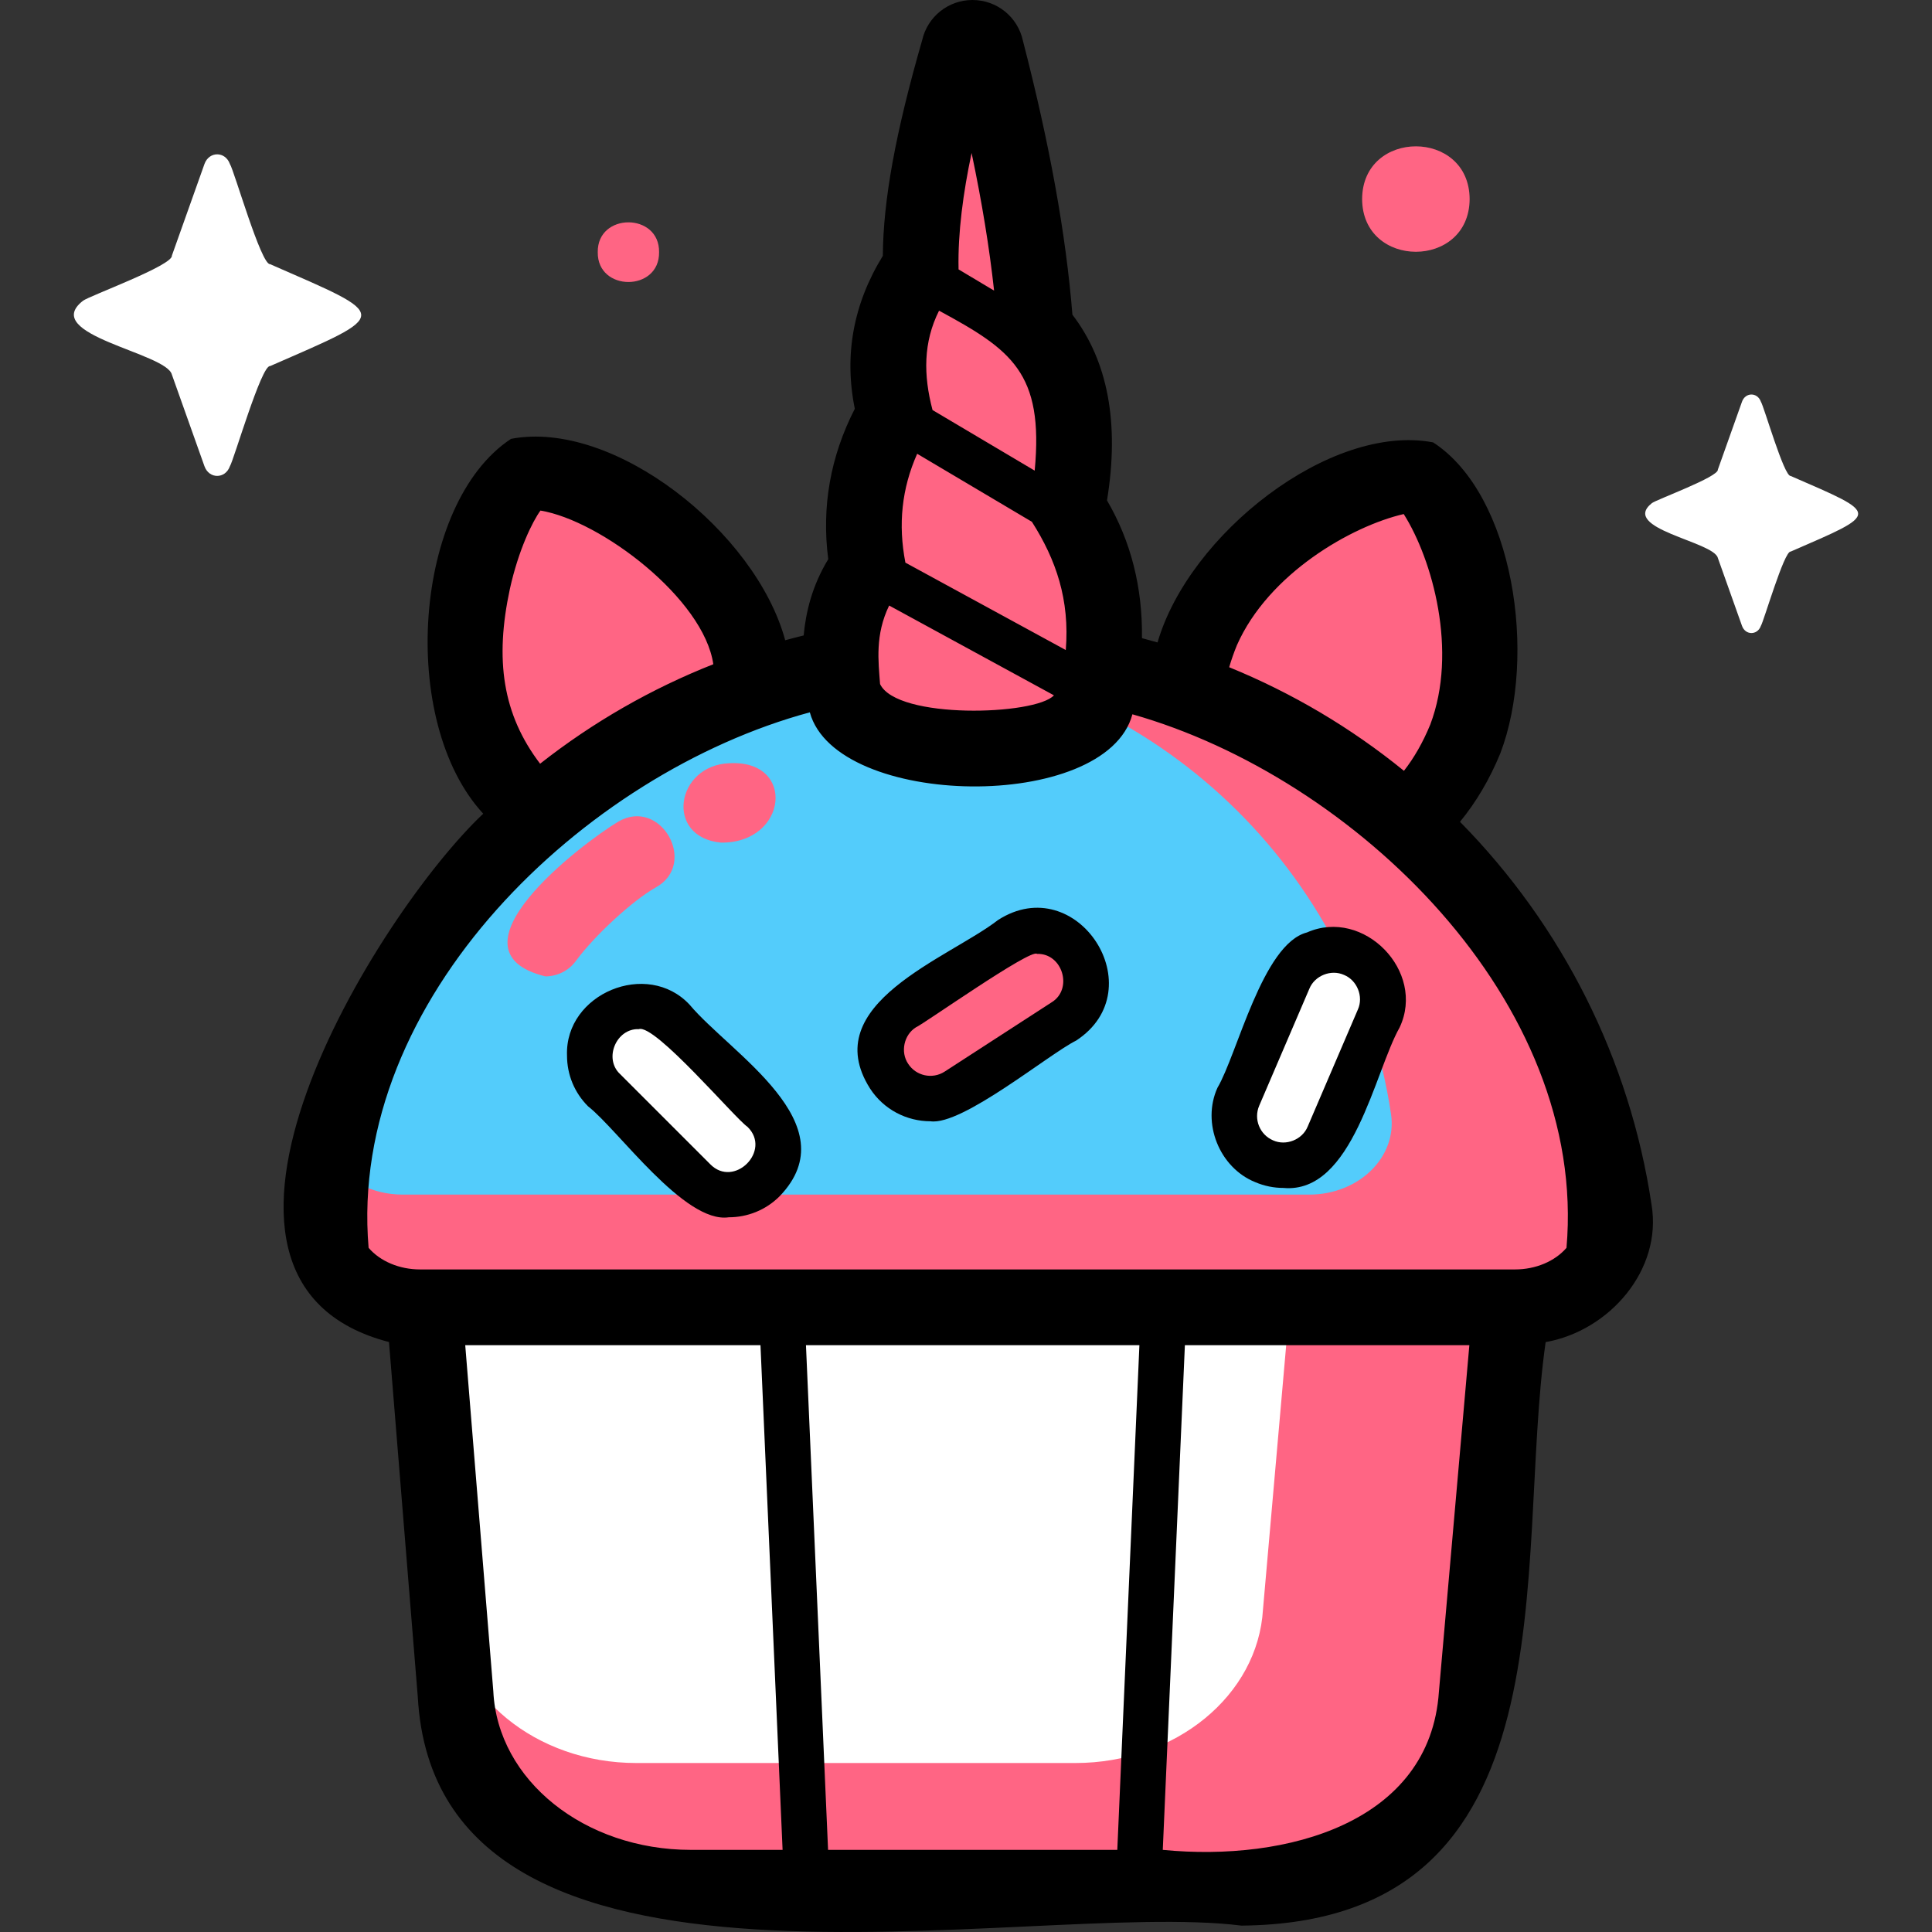 <?xml version="1.0"?>
<svg xmlns="http://www.w3.org/2000/svg" xmlns:xlink="http://www.w3.org/1999/xlink" xmlns:svgjs="http://svgjs.com/svgjs" version="1.1" width="512" height="512" x="0" y="0" viewBox="0 0 513.7 513.7" 
style="user-select: auto;" xml:space="preserve" class="">
<rect x="0" y="0" width="513.7" height="513.7" fill="#333333" stroke="none"/>
<g style="user-select: auto;" transform="matrix(1,0,0,1,0,0)"><script style="user-select: auto;"/><g xmlns="http://www.w3.org/2000/svg" style="user-select: auto;"><g style="user-select: auto;"><g style="user-select: auto;"><path d="m330.088 501.932h-146.41c-33.448 0-60.99-22.644-62.544-51.423l-9.121-112.404h290.502l-9.893 112.612c-1.68 28.693-29.179 51.215-62.534 51.215z" fill="#ffffff" data-original="#c1e5ef" style="user-select: auto;" class=""/><path d="m343.707 338.105-7.89 89.816c-1.339 22.884-23.271 40.847-49.874 40.847h-116.773c-26.67 0-48.631-18.051-49.882-40.994-1.067 40.112 16.487 72.903 64.391 74.158-.002 0 146.409 0 146.409 0 33.355 0 60.854-22.522 62.533-51.214 0 0 9.893-112.612 9.893-112.612h-58.807z" fill="#ff6584" data-original="#a6aaed" style="user-select: auto;" class=""/><path d="m389.607 196.483c-21.612 56.438-94.318 26.592-70.039-28.754 11.031-26.871 49.298-44.221 57.665-40.786 8.368 3.435 23.406 42.668 12.374 69.54z" fill="#ff6584" data-original="#e8c2d8" style="user-select: auto;" class=""/><path d="m127.457 194.817c21.387 55.849 93.335 26.314 69.308-28.454-10.916-26.59-48.783-43.76-57.064-40.361-8.28 3.399-23.161 42.223-12.244 68.815z" fill="#ff6584" data-original="#e8c2d8" style="user-select: auto;" class=""/><path d="m402.846 347.599h-291.164c-77.93-8.212 30.808-185.484 145.582-173.811 114.799-11.659 223.5 165.6 145.582 173.811z" fill="#53ccfb" data-original="#c49a8b" style="user-select: auto;" class=""/><path d="m429.164 321.757c-12.677-89.006-95.57-156.013-187.443-147.284 65.728 6.408 118.496 57.048 128.143 121.777 1.689 11.335-8.514 21.387-21.782 21.387h-240.976c-8.281 0-15.368-3.916-19.115-9.616-6.757 18.653-.795 39.083 23.691 39.577-.002 0 291.163 0 291.163 0 16.032.001 28.36-12.145 26.319-25.841z" fill="#ff6584" data-original="#b2748a" style="user-select: auto;" class=""/><path d="m292.137 184.49c3.059-17.915 1.603-34.781-8.389-49.411 3.899-19.544 1.999-35.82-8.398-47.476-.013-1.56-9.523-94.995-20.371-74.516-6.139 21.271-10.56 41.307-10.156 57.881-7.978 11.695-10.849 24.599-6.869 39.155-7.011 12.056-10.101 25.486-7.18 40.927-9.248 12.264-7.216 25.728-6.784 31.991 2.734 21.297 65.333 21.555 68.147 1.449z" fill="#ff6584" data-original="#d789b9" style="user-select: auto;" class=""/><path d="m292.137 184.49c2.082-12.805 2.206-25.248-1.918-36.524 6.827 32.312-62.23 30.271-61.39 5.954-6.99 11.438-5.237 23.344-4.838 29.122 2.733 21.296 65.332 21.554 68.146 1.448z" fill="#ff6584" data-original="#c668b9" style="user-select: auto;" class=""/><path d="m203.017 313.806c-5.099 5.099-13.367 5.099-18.466 0l-23.921-23.921c-5.099-5.099-5.099-13.367 0-18.466 5.099-5.099 13.367-5.099 18.466 0l23.921 23.921c5.099 5.099 5.099 13.366 0 18.466z" fill="#ffffff" data-original="#9781dd" style="user-select: auto;" class=""/><path d="m236.402 286.138c-3.92-6.053-2.191-14.138 3.861-18.058l28.394-18.39c6.053-3.92 14.138-2.191 18.058 3.861 3.92 6.053 2.191 14.138-3.861 18.058l-28.395 18.39c-6.052 3.921-14.137 2.192-18.057-3.861z" fill="#ff6584" data-original="#f6e06e" style="user-select: auto;" class=""/><path d="m336.115 308.762c-6.803-2.693-9.635-11.281-6.851-17.156.409-.928 13.285-31.012 13.444-31.349 2.931-6.444 10.491-9.393 17.029-6.59 6.803 2.693 9.635 11.281 6.851 17.156-.409.928-13.285 31.012-13.444 31.349-2.931 6.444-10.49 9.393-17.029 6.59z" fill="#ffffff" data-original="#a1e8c3" style="user-select: auto;" class=""/></g><g style="user-select: auto;"><g fill="#3c122c" style="user-select: auto;"><path d="m439.122 320.273c-5.732-38.462-23.66-74.102-50.926-101.764 4.219-5.122 7.858-11.218 10.725-18.202 9.872-25.885 3.593-68.723-17.863-82.679-27.334-5.2-64.962 24.459-73.278 53.191-1.377-.393-2.757-.782-4.143-1.143.171-13.498-2.937-25.76-9.296-36.623 3.35-20.452.263-37.03-9.195-49.379-1.731-21.46-6.043-45.333-13.163-72.851-1.357-6.307-6.922-10.828-13.419-10.823-6.435.004-11.946 4.446-13.363 10.657-7.085 24.615-10.361 42.521-10.466 57.371-7.855 12.767-10.343 26.414-7.45 40.657-6.499 12.678-8.867 26.1-7.063 40.006-4.292 7.029-5.974 14.131-6.536 20.269-1.643.4-3.278.829-4.908 1.274-7.79-28.799-45.574-58.778-72.901-53.548-25.967 17.113-30.035 75.14-7.392 99.667-28.33 26.737-88.508 124.037-25.056 140.481 0 0 7.657 94.359 7.657 94.359 5.038 90.959 161.601 53.605 219.002 60.81 89.436-.792 72.47-96.302 80.884-155.147 16.989-3.015 31.076-19.255 28.15-36.583zm-110.24-148.72c8.39-19.006 30.447-31.667 44.353-34.871 7.651 12.091 14.436 36.52 7.058 55.977-1.953 4.757-4.319 8.867-6.996 12.294-14.132-11.503-29.809-20.742-46.469-27.544.561-1.922 1.241-3.875 2.054-5.856zm-74.012-100.099c-.205-9.569 1.232-20.266 3.468-30.776 2.757 13.094 4.738 25.23 5.979 36.596l-9.451-5.646c.004-.057.002-.116.004-.174zm-5.186 11.152c19.191 10.394 27.901 16.438 25.43 42.53l-27.161-16.108c-2.452-9.298-2.475-18.033 1.731-26.422zm-5.815 38.048 30.508 18.093c6.426 10.095 10.084 20.727 9.005 34.093l-42.647-23.241c-1.965-10.131-.982-19.704 3.134-28.945zm-7.452 40.35 43.814 23.877c-4.91 5.35-41.745 6.466-46.23-2.998-.445-6.004-1.372-13.065 2.416-20.879zm-100.847-4.408c2.299-10.392 6.017-17.942 8.135-20.842 16.041 2.647 43.444 23.463 45.958 40.859-16.462 6.503-31.986 15.383-46.054 26.451-9.992-13.127-12.08-27.647-8.039-46.468zm48.108 335.268c-28.276-.008-51.378-18.52-52.509-42.169 0 0-7.468-92.028-7.468-92.028h78.504l5.878 134.196h-24.405zm113.402 0h-76.903l-5.878-134.196h88.659zm85.512-42.027c-2.362 34.774-40.361 45.264-73.419 42.027l5.878-134.196h75.638zm33.924-118.048c-3.099 3.596-8.21 5.742-13.671 5.742h-291.164c-5.461 0-10.572-2.146-13.671-5.742-5.635-66.123 57.297-126.188 117.314-142.385 7.006 25.604 78.776 26.746 85.774.52 59.071 16.728 121.137 76.464 115.418 141.865z" fill="#000000" data-original="#3c122c" style="user-select: auto;" class=""/><path d="m193.783 323.662c-11.785 1.758-29.473-23.323-37.427-29.506-3.606-3.608-5.593-8.404-5.593-13.505-.588-16.484 21.361-25.585 32.604-13.504 10.795 12.895 42.499 31.645 23.921 50.93-3.723 3.723-8.614 5.585-13.505 5.585zm9.234-9.856h.01zm-33.154-40.168c-5.993-.246-9.431 7.849-4.961 11.975 0 0 23.921 23.921 23.921 23.921 6.339 6.515 16.454-3.571 9.923-9.924-3.187-2.107-24.586-27.434-28.883-25.972z" fill="#000000" data-original="#3c122c" style="user-select: auto;" class=""/><path d="m247.392 298.133c-6.266.001-12.408-3.072-16.061-8.711h.001c-14.262-22.497 20.935-34.63 34.042-44.803 20.976-13.484 41.684 18.367 20.763 32.061-7.14 3.5-30.339 22.689-38.745 21.453zm28.35-44.503c-1.625-1.533-30.276 18.739-32.195 19.52-3.208 1.984-4.191 6.581-2.076 9.704h.001c2.104 3.248 6.456 4.178 9.703 2.075l28.395-18.39c5.837-3.531 2.963-13.127-3.828-12.909z" fill="#000000" data-original="#3c122c" style="user-select: auto;" class=""/><path d="m341.234 315.859c-2.507 0-5.053-.497-7.5-1.545-9.518-3.851-14.269-15.727-10.027-25.08 5.264-8.88 11.994-38.282 23.793-41.299 15.088-6.663 31.689 10.334 24.644 25.26-6.657 11.739-12.41 44.347-30.91 42.664zm-2.738-12.649c3.437 1.557 7.798-.186 9.213-3.684 0 0 13.331-31.092 13.331-31.092 1.558-3.435-.186-7.8-3.684-9.214-3.436-1.557-7.799.186-9.214 3.684 0 0-13.331 31.092-13.331 31.092-1.524 3.556.129 7.689 3.685 9.214z" fill="#000000" data-original="#3c122c" style="user-select: auto;" class=""/></g><path d="m145.003 259.609c-27.749-6.826 9.657-35.309 19.386-41.139 11.269-6.592 21.388 11.25 9.919 17.524-6.152 3.482-16.246 12.777-21.177 19.501-1.973 2.689-5.029 4.114-8.128 4.114z" fill="#ff6584" data-original="#ffffff" style="user-select: auto;" class=""/><path d="m191.707 224.046c-15.084-1.442-12.025-20.597 2.244-21.113 17.826-.962 15.491 21.283-2.244 21.113z" fill="#ff6584" data-original="#ffffff" style="user-select: auto;" class=""/></g></g><path d="m61.132 43.616c1.084 1.584 8.306 26.912 10.684 26.621 32.237 14.105 32.349 12.967 0 27.102-2.32-.335-9.684 25.129-10.685 26.62-1.222 3.439-5.546 3.439-6.769 0l-8.655-24.336c-1.401-5.822-35.234-10.582-23.652-19.645 1.619-1.284 24.01-9.433 23.652-12.026 0 0 8.655-24.337 8.655-24.337 1.223-3.437 5.547-3.437 6.77.001z" fill="#ffffff" data-original="#c1e5ef" style="user-select: auto;" class=""/><path d="m468.201 106.809c.805 1.175 6.161 19.963 7.926 19.747 23.864 10.394 23.948 9.688 0 20.104-1.722-.248-7.183 18.64-7.926 19.747-.907 2.551-4.114 2.551-5.021 0 0 0-6.42-18.052-6.42-18.052-1.076-4.372-26.077-7.764-17.545-14.573 1.202-.953 17.81-6.997 17.545-8.921 0 0 6.42-18.052 6.42-18.052.906-2.55 4.114-2.55 5.021 0z" fill="#ffffff" data-original="#c1e5ef" style="user-select: auto;" class=""/><g fill="#96b4eb" style="user-select: auto;"><path d="m175.242 67.05c.154 10.577-16.46 10.577-16.304-.001-.155-10.577 16.46-10.577 16.304.001z" fill="#ff6584" data-original="#96b4eb" style="user-select: auto;" class=""/><path d="m390.76 52.927c-.084 18.692-28.505 18.69-28.586-.001.084-18.691 28.505-18.689 28.586.001z" fill="#ff6584" data-original="#96b4eb" style="user-select: auto;" class=""/></g></g></g></svg>
